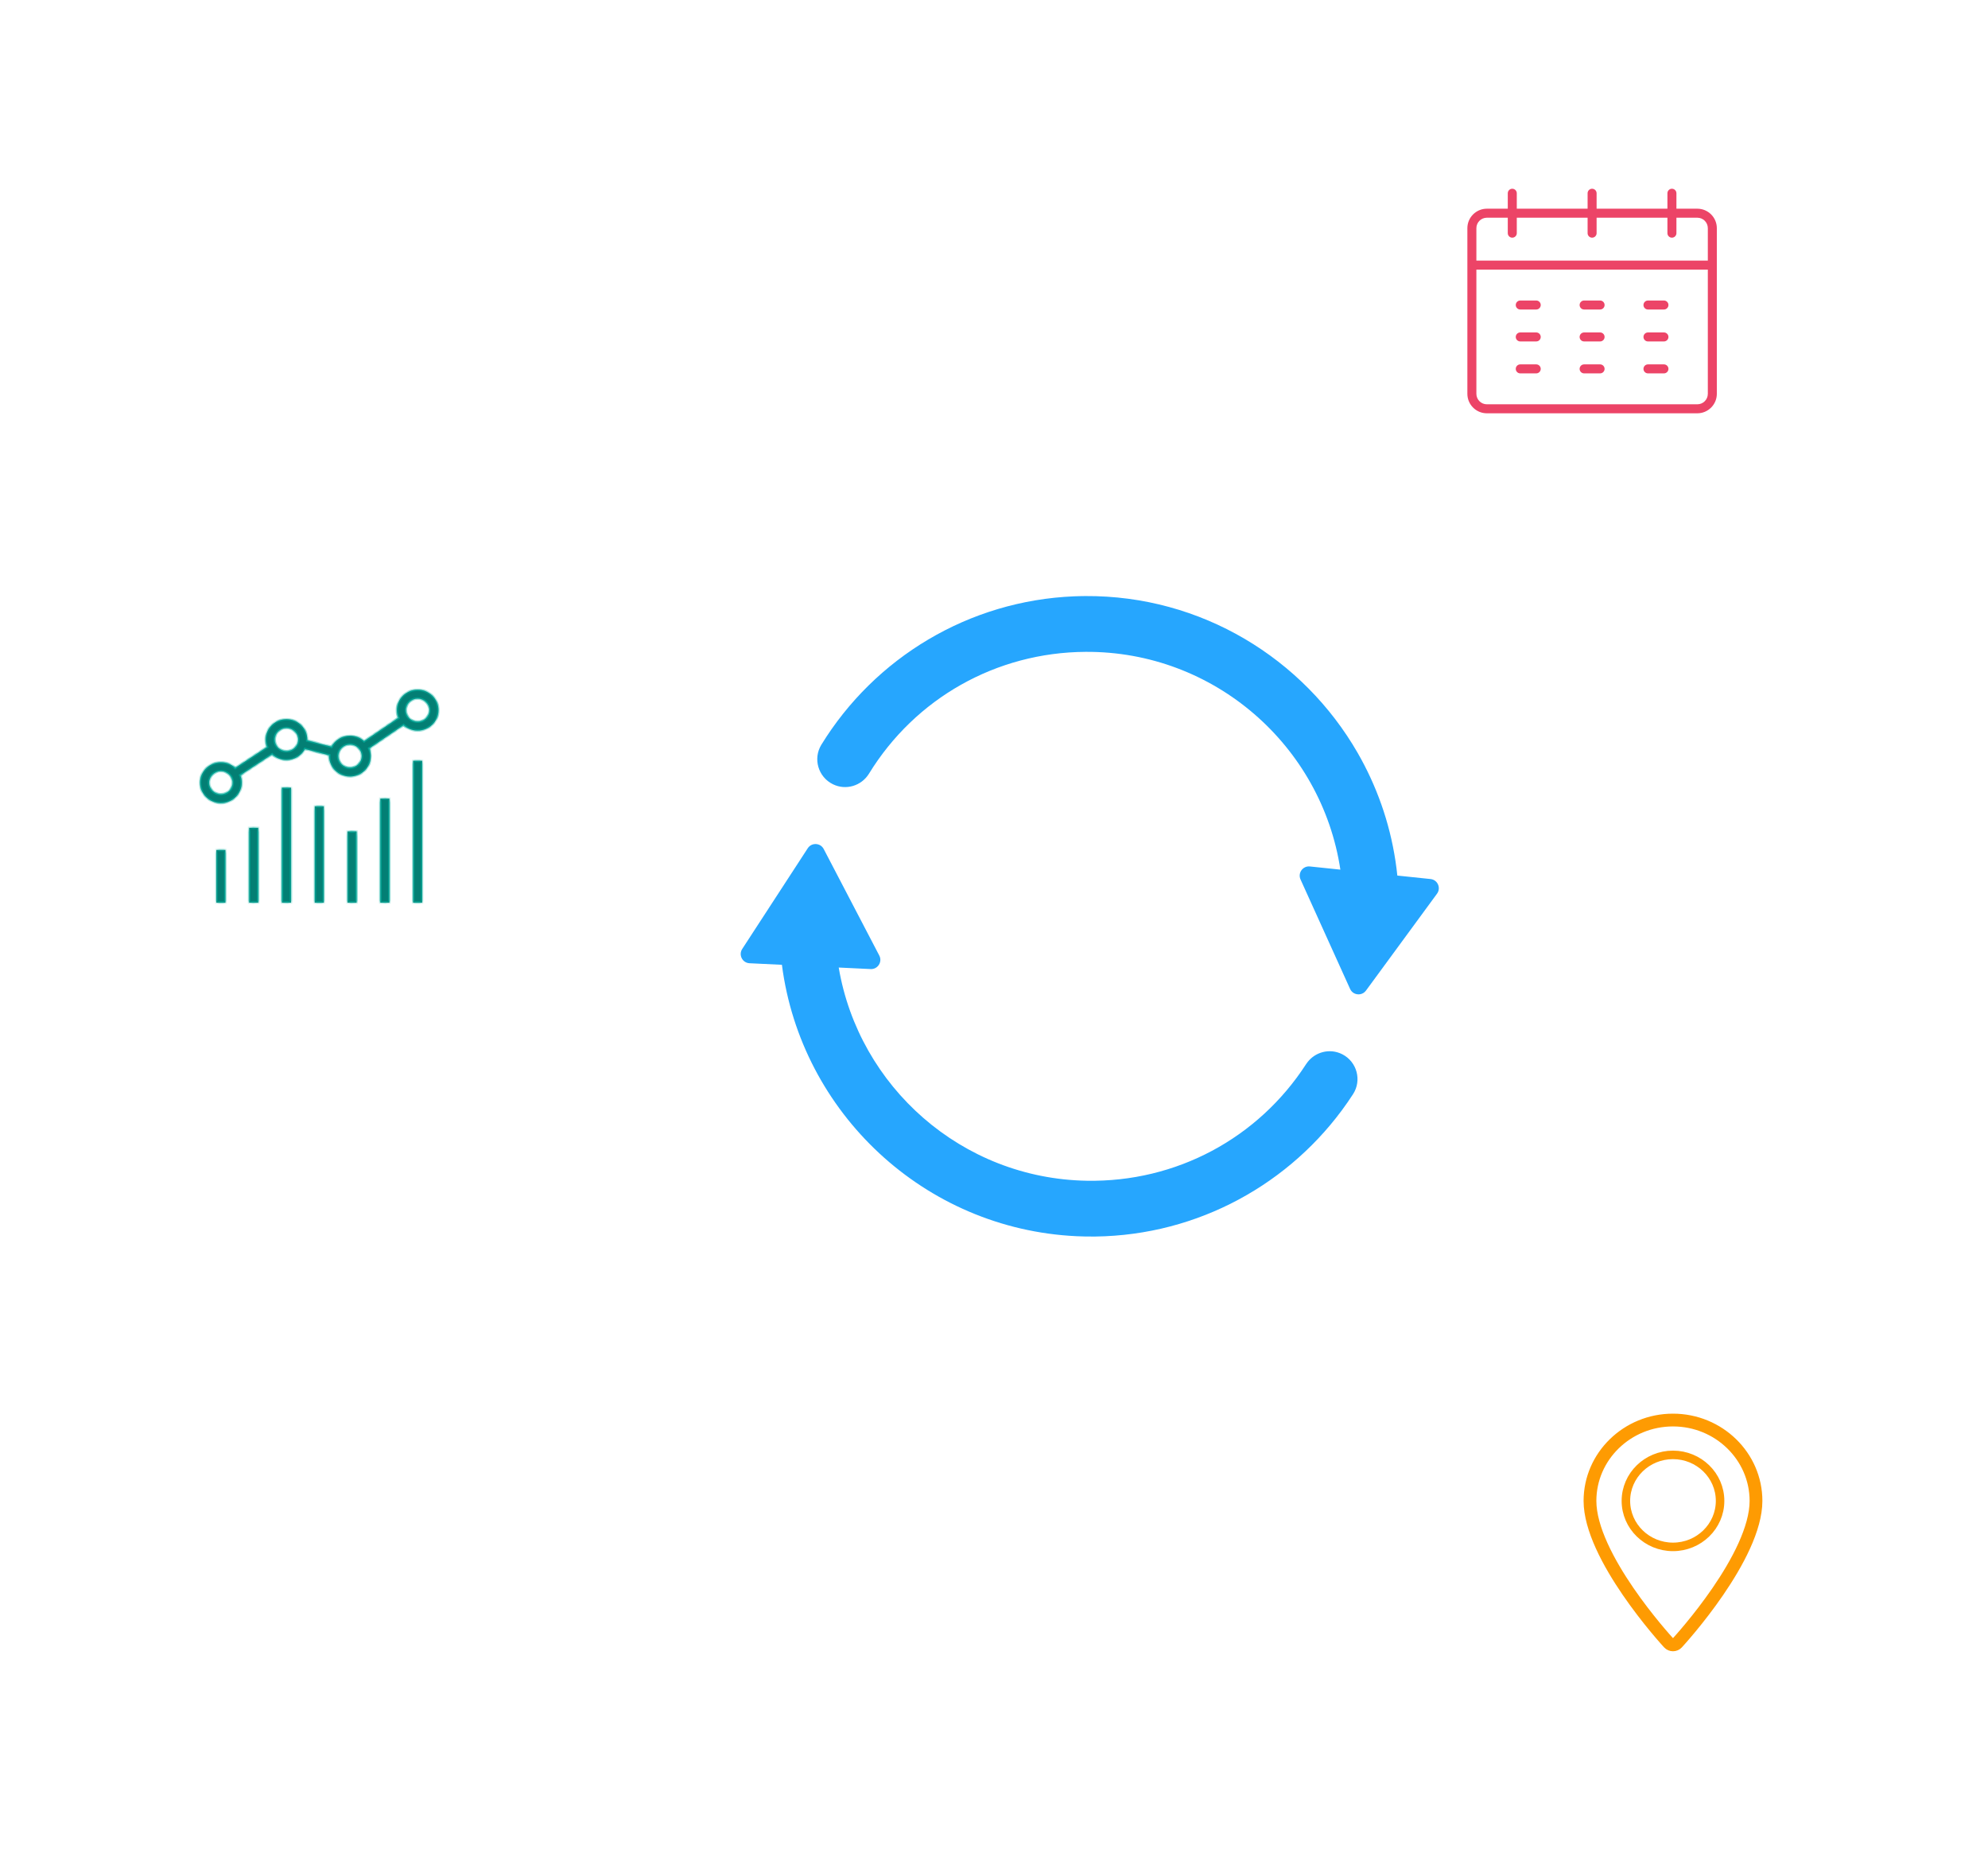 <svg width="467" height="438" viewBox="0 0 467 438" fill="none" xmlns="http://www.w3.org/2000/svg">
<rect x="111" y="71" width="289" height="289" rx="20" fill="white"/>
<path d="M336.044 206.464L328.248 205.651C327.767 201.022 326.854 196.522 325.554 192.192C325.227 191.109 324.878 190.036 324.503 188.976C323.008 184.732 321.131 180.664 318.917 176.817C306.179 154.697 282.23 139.835 254.934 140.001C254.517 140.005 254.101 140.011 253.684 140.021C253.636 140.021 253.592 140.024 253.544 140.024C253.169 140.033 252.794 140.046 252.419 140.059C252.406 140.059 252.397 140.059 252.384 140.059C227.548 141.068 205.508 154.492 192.949 174.911C190.928 178.197 192.202 182.515 195.668 184.206C198.714 185.693 202.369 184.594 204.14 181.705C214.979 164.05 233.973 153.233 255.01 153.105C285.247 152.919 310.484 175.193 314.865 204.257L307.713 203.511C306.044 203.338 304.818 205.039 305.509 206.567L317.149 232.277C317.364 232.751 317.713 233.097 318.12 233.309C319.017 233.773 320.205 233.587 320.878 232.668L337.569 209.911C338.561 208.556 337.713 206.637 336.044 206.464Z" fill="#26A6FE"/>
<path d="M315.343 247.636C315.157 247.54 314.968 247.453 314.776 247.376C314.699 247.344 314.622 247.322 314.545 247.296C314.43 247.255 314.315 247.21 314.196 247.175C314.097 247.146 313.997 247.127 313.898 247.101C313.802 247.079 313.706 247.05 313.61 247.031C313.495 247.008 313.376 246.995 313.258 246.976C313.177 246.963 313.097 246.95 313.021 246.941C312.886 246.928 312.755 246.922 312.62 246.918C312.556 246.915 312.495 246.909 312.431 246.909C312.284 246.906 312.136 246.915 311.989 246.922C311.941 246.925 311.893 246.925 311.848 246.928C311.685 246.941 311.525 246.963 311.365 246.989C311.333 246.995 311.301 246.995 311.268 247.002C311.096 247.031 310.926 247.069 310.756 247.111C310.737 247.114 310.718 247.117 310.698 247.123C310.519 247.171 310.34 247.226 310.163 247.29C310.157 247.293 310.151 247.293 310.144 247.296C308.86 247.758 307.71 248.622 306.896 249.827C306.871 249.865 306.842 249.9 306.816 249.939C295.567 267.335 276.32 277.7 255.286 277.331C225.911 276.819 201.76 255.224 197.023 227.252L204.524 227.611C206.2 227.691 207.33 225.923 206.555 224.436L193.496 199.414C192.728 197.941 190.655 197.842 189.749 199.235L174.355 222.889C173.439 224.295 174.397 226.163 176.072 226.243L183.679 226.608C188.163 261.332 217.115 288.676 252.871 290.355C252.922 290.358 252.973 290.361 253.025 290.361C253.7 290.39 254.376 290.416 255.055 290.428C279.302 290.851 301.422 279.375 315.202 260.8C316.121 259.561 317.002 258.292 317.844 256.992C319.942 253.754 318.773 249.407 315.343 247.636Z" fill="#26A6FE"/>
<g filter="url(#filter0_d)">
<rect x="20" y="132" width="109" height="109" rx="10" fill="white"/>
</g>
<mask id="path-5-inside-1" fill="white">
<path fill-rule="evenodd" clip-rule="evenodd" d="M93.222 166.799C93.222 167.438 93.349 168.048 93.582 168.606L85.533 174.072C84.661 173.28 83.494 172.794 82.215 172.794C80.329 172.794 78.69 173.847 77.874 175.386L72.181 173.907C72.184 173.843 72.185 173.78 72.185 173.716C72.185 171.071 69.992 168.918 67.296 168.918C64.601 168.918 62.408 171.071 62.408 173.716C62.408 174.328 62.525 174.913 62.739 175.452L55.261 180.363C54.383 179.541 53.195 179.035 51.889 179.035C49.193 179.035 47 181.187 47 183.832C47 186.477 49.193 188.63 51.889 188.63C54.585 188.63 56.778 186.477 56.777 183.832C56.777 183.22 56.66 182.634 56.445 182.095L63.923 177.184C64.801 178.007 65.99 178.513 67.296 178.513C69.181 178.513 70.821 177.46 71.636 175.923L77.33 177.402C77.327 177.465 77.326 177.528 77.326 177.592C77.326 180.237 79.519 182.389 82.215 182.389C84.91 182.389 87.103 180.237 87.103 177.592C87.103 176.954 86.975 176.344 86.744 175.787L94.793 170.32C95.665 171.112 96.831 171.596 98.11 171.596C100.807 171.596 102.999 169.443 102.999 166.797C102.999 164.152 100.805 162 98.11 162C95.415 162 93.222 164.154 93.222 166.799ZM95.347 166.797C95.347 165.302 96.586 164.086 98.11 164.086C99.634 164.086 100.874 165.302 100.873 166.797C100.873 168.293 99.634 169.509 98.11 169.509C96.586 169.509 95.347 168.293 95.347 166.797ZM64.533 173.714C64.533 172.219 65.773 171.003 67.296 171.003C68.82 171.003 70.059 172.219 70.059 173.714C70.059 175.21 68.82 176.426 67.296 176.426C65.773 176.426 64.533 175.21 64.533 173.714ZM49.125 183.831C49.125 182.336 50.365 181.119 51.889 181.119C53.412 181.119 54.653 182.336 54.652 183.831C54.652 185.326 53.412 186.543 51.889 186.543C50.365 186.543 49.125 185.326 49.125 183.831ZM82.215 174.879C80.691 174.879 79.451 176.095 79.451 177.591C79.451 179.086 80.691 180.302 82.215 180.302C83.738 180.302 84.978 179.086 84.978 177.591C84.978 176.097 83.738 174.879 82.215 174.879ZM50.826 199.646H52.952V212.001H50.826V199.646ZM60.656 194.447H58.531V212H60.656V194.447ZM66.234 185.01H68.359V212H66.234V185.01ZM76.063 189.389H73.938V212.002H76.063V189.389ZM81.641 195.291H83.766V212H81.641V195.291ZM91.47 187.587H89.344V212.002H91.47V187.587ZM97.047 178.688H99.173V212.002H97.047V178.688Z"/>
</mask>
<path fill-rule="evenodd" clip-rule="evenodd" d="M93.222 166.799C93.222 167.438 93.349 168.048 93.582 168.606L85.533 174.072C84.661 173.28 83.494 172.794 82.215 172.794C80.329 172.794 78.69 173.847 77.874 175.386L72.181 173.907C72.184 173.843 72.185 173.78 72.185 173.716C72.185 171.071 69.992 168.918 67.296 168.918C64.601 168.918 62.408 171.071 62.408 173.716C62.408 174.328 62.525 174.913 62.739 175.452L55.261 180.363C54.383 179.541 53.195 179.035 51.889 179.035C49.193 179.035 47 181.187 47 183.832C47 186.477 49.193 188.63 51.889 188.63C54.585 188.63 56.778 186.477 56.777 183.832C56.777 183.22 56.66 182.634 56.445 182.095L63.923 177.184C64.801 178.007 65.99 178.513 67.296 178.513C69.181 178.513 70.821 177.46 71.636 175.923L77.33 177.402C77.327 177.465 77.326 177.528 77.326 177.592C77.326 180.237 79.519 182.389 82.215 182.389C84.91 182.389 87.103 180.237 87.103 177.592C87.103 176.954 86.975 176.344 86.744 175.787L94.793 170.32C95.665 171.112 96.831 171.596 98.11 171.596C100.807 171.596 102.999 169.443 102.999 166.797C102.999 164.152 100.805 162 98.11 162C95.415 162 93.222 164.154 93.222 166.799ZM95.347 166.797C95.347 165.302 96.586 164.086 98.11 164.086C99.634 164.086 100.874 165.302 100.873 166.797C100.873 168.293 99.634 169.509 98.11 169.509C96.586 169.509 95.347 168.293 95.347 166.797ZM64.533 173.714C64.533 172.219 65.773 171.003 67.296 171.003C68.82 171.003 70.059 172.219 70.059 173.714C70.059 175.21 68.82 176.426 67.296 176.426C65.773 176.426 64.533 175.21 64.533 173.714ZM49.125 183.831C49.125 182.336 50.365 181.119 51.889 181.119C53.412 181.119 54.653 182.336 54.652 183.831C54.652 185.326 53.412 186.543 51.889 186.543C50.365 186.543 49.125 185.326 49.125 183.831ZM82.215 174.879C80.691 174.879 79.451 176.095 79.451 177.591C79.451 179.086 80.691 180.302 82.215 180.302C83.738 180.302 84.978 179.086 84.978 177.591C84.978 176.097 83.738 174.879 82.215 174.879ZM50.826 199.646H52.952V212.001H50.826V199.646ZM60.656 194.447H58.531V212H60.656V194.447ZM66.234 185.01H68.359V212H66.234V185.01ZM76.063 189.389H73.938V212.002H76.063V189.389ZM81.641 195.291H83.766V212H81.641V195.291ZM91.47 187.587H89.344V212.002H91.47V187.587ZM97.047 178.688H99.173V212.002H97.047V178.688Z" fill="#037F74"/>
<path d="M93.582 168.606L93.75 168.854L93.953 168.716L93.859 168.491L93.582 168.606ZM85.533 174.072L85.331 174.294L85.506 174.453L85.701 174.32L85.533 174.072ZM77.874 175.386L77.799 175.676L78.028 175.736L78.139 175.526L77.874 175.386ZM72.181 173.907L71.881 173.895L71.872 174.136L72.106 174.197L72.181 173.907ZM62.739 175.452L62.904 175.703L63.108 175.568L63.018 175.341L62.739 175.452ZM55.261 180.363L55.056 180.582L55.229 180.743L55.426 180.614L55.261 180.363ZM56.777 183.832H56.477V183.832L56.777 183.832ZM56.445 182.095L56.281 181.844L56.076 181.979L56.167 182.206L56.445 182.095ZM63.923 177.184L64.128 176.965L63.956 176.804L63.758 176.934L63.923 177.184ZM71.636 175.923L71.712 175.632L71.482 175.573L71.371 175.782L71.636 175.923ZM77.33 177.402L77.63 177.414L77.639 177.172L77.405 177.112L77.33 177.402ZM86.744 175.787L86.575 175.538L86.373 175.676L86.467 175.902L86.744 175.787ZM94.793 170.32L94.995 170.098L94.82 169.939L94.624 170.071L94.793 170.32ZM100.873 166.797L100.573 166.797V166.797H100.873ZM54.652 183.831L54.352 183.831V183.831H54.652ZM52.952 199.646H53.252V199.346H52.952V199.646ZM50.826 199.646V199.346H50.526V199.646H50.826ZM52.952 212.001V212.301H53.252V212.001H52.952ZM50.826 212.001H50.526V212.301H50.826V212.001ZM58.531 194.447V194.147H58.231V194.447H58.531ZM60.656 194.447H60.956V194.147H60.656V194.447ZM58.531 212H58.231V212.3H58.531V212ZM60.656 212V212.3H60.956V212H60.656ZM68.359 185.01H68.659V184.71H68.359V185.01ZM66.234 185.01V184.71H65.934V185.01H66.234ZM68.359 212V212.3H68.659V212H68.359ZM66.234 212H65.934V212.3H66.234V212ZM73.938 189.389V189.089H73.638V189.389H73.938ZM76.063 189.389H76.363V189.089H76.063V189.389ZM73.938 212.002H73.638V212.302H73.938V212.002ZM76.063 212.002V212.302H76.363V212.002H76.063ZM83.766 195.291H84.066V194.991H83.766V195.291ZM81.641 195.291V194.991H81.341V195.291H81.641ZM83.766 212V212.3H84.066V212H83.766ZM81.641 212H81.341V212.3H81.641V212ZM89.344 187.587V187.287H89.044V187.587H89.344ZM91.47 187.587H91.77V187.287H91.47V187.587ZM89.344 212.002H89.044V212.302H89.344V212.002ZM91.47 212.002V212.302H91.77V212.002H91.47ZM99.173 178.688H99.473V178.388H99.173V178.688ZM97.047 178.688V178.388H96.747V178.688H97.047ZM99.173 212.002V212.302H99.473V212.002H99.173ZM97.047 212.002H96.747V212.302H97.047V212.002ZM93.859 168.491C93.641 167.968 93.522 167.397 93.522 166.799H92.921C92.921 167.478 93.058 168.127 93.305 168.721L93.859 168.491ZM85.701 174.32L93.75 168.854L93.413 168.358L85.364 173.824L85.701 174.32ZM82.215 173.094C83.417 173.094 84.512 173.55 85.331 174.294L85.735 173.85C84.809 173.009 83.571 172.494 82.215 172.494V173.094ZM78.139 175.526C78.904 174.084 80.443 173.094 82.215 173.094V172.494C80.216 172.494 78.475 173.611 77.609 175.245L78.139 175.526ZM72.106 174.197L77.799 175.676L77.95 175.095L72.257 173.616L72.106 174.197ZM71.885 173.716C71.885 173.776 71.884 173.835 71.881 173.895L72.481 173.919C72.484 173.851 72.485 173.784 72.485 173.716H71.885ZM67.296 169.218C69.832 169.218 71.885 171.242 71.885 173.716H72.485C72.485 170.9 70.152 168.618 67.296 168.618V169.218ZM62.708 173.716C62.708 171.242 64.761 169.218 67.296 169.218V168.618C64.441 168.618 62.108 170.9 62.108 173.716H62.708ZM63.018 175.341C62.818 174.837 62.708 174.289 62.708 173.716H62.108C62.108 174.366 62.233 174.989 62.46 175.562L63.018 175.341ZM55.426 180.614L62.904 175.703L62.575 175.201L55.097 180.112L55.426 180.614ZM51.889 179.335C53.116 179.335 54.232 179.81 55.056 180.582L55.466 180.144C54.535 179.271 53.274 178.735 51.889 178.735V179.335ZM47.3 183.832C47.3 181.358 49.353 179.335 51.889 179.335V178.735C49.033 178.735 46.7 181.016 46.7 183.832H47.3ZM51.889 188.33C49.353 188.33 47.3 186.306 47.3 183.832H46.7C46.7 186.648 49.033 188.93 51.889 188.93V188.33ZM56.477 183.832C56.478 186.306 54.425 188.33 51.889 188.33V188.93C54.745 188.93 57.078 186.648 57.077 183.832L56.477 183.832ZM56.167 182.206C56.367 182.71 56.477 183.259 56.477 183.832H57.077C57.077 183.181 56.952 182.558 56.724 181.984L56.167 182.206ZM63.758 176.934L56.281 181.844L56.61 182.346L64.088 177.435L63.758 176.934ZM67.296 178.213C66.068 178.213 64.952 177.738 64.128 176.965L63.718 177.403C64.65 178.276 65.911 178.813 67.296 178.813V178.213ZM71.371 175.782C70.606 177.224 69.068 178.213 67.296 178.213V178.813C69.295 178.813 71.035 177.697 71.901 176.063L71.371 175.782ZM77.405 177.112L71.712 175.632L71.561 176.213L77.254 177.692L77.405 177.112ZM77.626 177.592C77.626 177.532 77.627 177.473 77.63 177.414L77.03 177.39C77.027 177.457 77.026 177.524 77.026 177.592H77.626ZM82.215 182.089C79.68 182.089 77.626 180.066 77.626 177.592H77.026C77.026 180.408 79.359 182.689 82.215 182.689V182.089ZM86.803 177.592C86.803 180.066 84.749 182.089 82.215 182.089V182.689C85.07 182.689 87.403 180.408 87.403 177.592H86.803ZM86.467 175.902C86.683 176.424 86.803 176.994 86.803 177.592H87.403C87.403 176.913 87.267 176.265 87.021 175.671L86.467 175.902ZM94.624 170.071L86.575 175.538L86.912 176.035L94.962 170.568L94.624 170.071ZM98.11 171.296C96.908 171.296 95.814 170.841 94.995 170.098L94.591 170.542C95.517 171.382 96.754 171.896 98.11 171.896V171.296ZM102.699 166.797C102.699 169.272 100.646 171.296 98.11 171.296V171.896C100.967 171.896 103.299 169.613 103.299 166.797H102.699ZM98.11 162.3C100.645 162.3 102.699 164.323 102.699 166.797H103.299C103.299 163.981 100.966 161.7 98.11 161.7V162.3ZM93.522 166.799C93.522 164.324 95.575 162.3 98.11 162.3V161.7C95.254 161.7 92.921 163.983 92.921 166.799H93.522ZM98.11 163.786C96.426 163.786 95.047 165.131 95.047 166.797H95.647C95.647 165.473 96.747 164.386 98.11 164.386V163.786ZM101.173 166.798C101.175 165.131 99.794 163.786 98.11 163.786V164.386C99.474 164.386 100.574 165.473 100.573 166.797L101.173 166.798ZM98.11 169.809C99.794 169.809 101.173 168.464 101.173 166.797H100.573C100.573 168.122 99.473 169.209 98.11 169.209V169.809ZM95.047 166.797C95.047 168.464 96.426 169.809 98.11 169.809V169.209C96.747 169.209 95.647 168.122 95.647 166.797H95.047ZM67.296 170.703C65.612 170.703 64.233 172.048 64.233 173.714H64.833C64.833 172.39 65.933 171.303 67.296 171.303V170.703ZM70.359 173.714C70.359 172.048 68.981 170.703 67.296 170.703V171.303C68.66 171.303 69.76 172.39 69.76 173.714H70.359ZM67.296 176.726C68.981 176.726 70.359 175.381 70.359 173.714H69.76C69.76 175.039 68.66 176.126 67.296 176.126V176.726ZM64.233 173.714C64.233 175.381 65.612 176.726 67.296 176.726V176.126C65.933 176.126 64.833 175.039 64.833 173.714H64.233ZM51.889 180.819C50.205 180.819 48.825 182.165 48.825 183.831H49.425C49.425 182.507 50.525 181.419 51.889 181.419V180.819ZM54.952 183.831C54.953 182.165 53.572 180.819 51.889 180.819V181.419C53.252 181.419 54.353 182.507 54.352 183.831L54.952 183.831ZM51.889 186.843C53.572 186.843 54.952 185.497 54.952 183.831H54.352C54.352 185.155 53.252 186.243 51.889 186.243V186.843ZM48.825 183.831C48.825 185.497 50.205 186.843 51.889 186.843V186.243C50.525 186.243 49.425 185.155 49.425 183.831H48.825ZM79.751 177.591C79.751 176.266 80.851 175.179 82.215 175.179V174.579C80.531 174.579 79.151 175.924 79.151 177.591H79.751ZM82.215 180.002C80.851 180.002 79.751 178.915 79.751 177.591H79.151C79.151 179.257 80.531 180.602 82.215 180.602V180.002ZM84.678 177.591C84.678 178.915 83.578 180.002 82.215 180.002V180.602C83.899 180.602 85.278 179.257 85.278 177.591H84.678ZM82.215 175.179C83.578 175.179 84.678 176.267 84.678 177.591H85.278C85.278 175.926 83.899 174.579 82.215 174.579V175.179ZM52.952 199.346H50.826V199.946H52.952V199.346ZM53.252 212.001V199.646H52.652V212.001H53.252ZM50.826 212.301H52.952V211.701H50.826V212.301ZM50.526 199.646V212.001H51.126V199.646H50.526ZM58.531 194.747H60.656V194.147H58.531V194.747ZM58.831 212V194.447H58.231V212H58.831ZM60.656 211.7H58.531V212.3H60.656V211.7ZM60.356 194.447V212H60.956V194.447H60.356ZM68.359 184.71H66.234V185.31H68.359V184.71ZM68.659 212V185.01H68.059V212H68.659ZM66.234 212.3H68.359V211.7H66.234V212.3ZM65.934 185.01V212H66.534V185.01H65.934ZM73.938 189.689H76.063V189.089H73.938V189.689ZM74.237 212.002V189.389H73.638V212.002H74.237ZM76.063 211.702H73.938V212.302H76.063V211.702ZM75.763 189.389V212.002H76.363V189.389H75.763ZM83.766 194.991H81.641V195.591H83.766V194.991ZM84.066 212V195.291H83.466V212H84.066ZM81.641 212.3H83.766V211.7H81.641V212.3ZM81.341 195.291V212H81.941V195.291H81.341ZM89.344 187.887H91.47V187.287H89.344V187.887ZM89.644 212.002V187.587H89.044V212.002H89.644ZM91.47 211.702H89.344V212.302H91.47V211.702ZM91.17 187.587V212.002H91.77V187.587H91.17ZM99.173 178.388H97.047V178.988H99.173V178.388ZM99.473 212.002V178.688H98.873V212.002H99.473ZM97.047 212.302H99.173V211.702H97.047V212.302ZM96.747 178.688V212.002H97.347V178.688H96.747Z" fill="#00AF9E" mask="url(#path-5-inside-1)"/>
<g filter="url(#filter1_d)">
<rect x="319" y="16" width="109" height="109" rx="10" fill="white"/>
</g>
<path d="M357.125 70.233H360.875C361.652 70.233 362.283 70.863 362.283 71.641C362.283 72.418 361.652 73.048 360.875 73.048H357.125C356.348 73.048 355.717 72.418 355.717 71.641C355.717 70.863 356.348 70.233 357.125 70.233Z" fill="#EC4467" stroke="white" stroke-width="0.7"/>
<path d="M357.125 77.733H360.875C361.652 77.733 362.283 78.363 362.283 79.141C362.283 79.918 361.652 80.548 360.875 80.548H357.125C356.348 80.548 355.717 79.918 355.717 79.141C355.717 78.363 356.348 77.733 357.125 77.733Z" fill="#EC4467" stroke="white" stroke-width="0.7"/>
<path d="M357.125 85.233H360.875C361.652 85.233 362.283 85.863 362.283 86.641C362.283 87.418 361.652 88.048 360.875 88.048H357.125C356.348 88.048 355.717 87.418 355.717 86.641C355.717 85.863 356.348 85.233 357.125 85.233Z" fill="#EC4467" stroke="white" stroke-width="0.7"/>
<path d="M372.125 70.233H375.875C376.652 70.233 377.283 70.863 377.283 71.641C377.283 72.418 376.652 73.048 375.875 73.048H372.125C371.348 73.048 370.717 72.418 370.717 71.641C370.717 70.863 371.348 70.233 372.125 70.233Z" fill="#EC4467" stroke="white" stroke-width="0.7"/>
<path d="M372.125 77.733H375.875C376.652 77.733 377.283 78.363 377.283 79.141C377.283 79.918 376.652 80.548 375.875 80.548H372.125C371.348 80.548 370.717 79.918 370.717 79.141C370.717 78.363 371.348 77.733 372.125 77.733Z" fill="#EC4467" stroke="white" stroke-width="0.7"/>
<path d="M372.125 85.233H375.875C376.652 85.233 377.283 85.863 377.283 86.641C377.283 87.418 376.652 88.048 375.875 88.048H372.125C371.348 88.048 370.717 87.418 370.717 86.641C370.717 85.863 371.348 85.233 372.125 85.233Z" fill="#EC4467" stroke="white" stroke-width="0.7"/>
<path d="M387.125 70.233H390.875C391.652 70.233 392.283 70.863 392.283 71.641C392.283 72.418 391.652 73.048 390.875 73.048H387.125C386.348 73.048 385.717 72.418 385.717 71.641C385.717 70.863 386.348 70.233 387.125 70.233Z" fill="#EC4467" stroke="white" stroke-width="0.7"/>
<path d="M387.125 77.733H390.875C391.652 77.733 392.283 78.363 392.283 79.141C392.283 79.918 391.652 80.548 390.875 80.548H387.125C386.348 80.548 385.717 79.918 385.717 79.141C385.717 78.363 386.348 77.733 387.125 77.733Z" fill="#EC4467" stroke="white" stroke-width="0.7"/>
<path d="M387.125 85.233H390.875C391.652 85.233 392.283 85.863 392.283 86.641C392.283 87.418 391.652 88.048 390.875 88.048H387.125C386.348 88.048 385.717 87.418 385.717 86.641C385.717 85.863 386.348 85.233 387.125 85.233Z" fill="#EC4467" stroke="white" stroke-width="0.7"/>
<path d="M394.158 48.32V48.67H394.508H398.727C401.441 48.67 403.65 50.879 403.65 53.594V53.6V53.607V53.615V53.623V53.633V53.643V53.654V53.666V53.679V53.692V53.706V53.721V53.737V53.754V53.771V53.789V53.808V53.828V53.848V53.869V53.891V53.914V53.937V53.961V53.986V54.012V54.038V54.065V54.093V54.122V54.151V54.181V54.212V54.243V54.275V54.308V54.342V54.376V54.411V54.447V54.483V54.52V54.558V54.596V54.635V54.675V54.715V54.756V54.798V54.841V54.884V54.928V54.972V55.017V55.063V55.109V55.156V55.203V55.252V55.301V55.35V55.4V55.451V55.502V55.554V55.607V55.66V55.714V55.769V55.824V55.879V55.935V55.992V56.05V56.107V56.166V56.225V56.285V56.345V56.406V56.467V56.529V56.592V56.655V56.718V56.783V56.847V56.913V56.978V57.045V57.111V57.179V57.247V57.315V57.384V57.454V57.524V57.594V57.665V57.737V57.809V57.881V57.954V58.028V58.102V58.176V58.251V58.326V58.402V58.478V58.555V58.633V58.71V58.789V58.867V58.946V59.026V59.106V59.186V59.267V59.349V59.43V59.513V59.595V59.678V59.762V59.846V59.93V60.014V60.1V60.185V60.271V60.357V60.444V60.531V60.619V60.706V60.795V60.883V60.972V61.062V61.151V61.242V61.332V61.423V61.514V61.606V61.697V61.79V61.882V61.975V62.069V62.162V62.256V62.35V62.445V62.54V62.635V62.73V62.826V62.922V63.019V63.116V63.213V63.31V63.408V63.506V63.604V63.702V63.801V63.9V64V64.099V64.199V64.299V64.4V64.5V64.601V64.702V64.804V64.905V65.007V65.109V65.212V65.314V65.417V65.52V65.623V65.727V65.831V65.934V66.039V66.143V66.248V66.352V66.457V66.562V66.668V66.773V66.879V66.985V67.091V67.197V67.303V67.41V67.516V67.623V67.731V67.838V67.945V68.052V68.16V68.268V68.376V68.484V68.592V68.7V68.809V68.917V69.026V69.135V69.244V69.353V69.462V69.571V69.68V69.79V69.9V70.009V70.119V70.229V70.338V70.448V70.558V70.669V70.779V70.889V70.999V71.11V71.22V71.331V71.441V71.552V71.662V71.773V71.883V71.994V72.105V72.216V72.326V72.437V72.548V72.659V72.77V72.881V72.992V73.103V73.213V73.324V73.435V73.546V73.657V73.768V73.878V73.989V74.1V74.211V74.321V74.432V74.543V74.653V74.764V74.874V74.985V75.095V75.205V75.316V75.426V75.536V75.646V75.756V75.866V75.975V76.085V76.195V76.304V76.414V76.523V76.632V76.741V76.85V76.959V77.068V77.177V77.285V77.394V77.502V77.61V77.719V77.826V77.934V78.042V78.149V78.257V78.364V78.471V78.578V78.685V78.791V78.897V79.004V79.11V79.216V79.321V79.427V79.532V79.637V79.742V79.847V79.951V80.056V80.16V80.264V80.368V80.471V80.574V80.677V80.78V80.883V80.985V81.087V81.189V81.291V81.392V81.494V81.594V81.695V81.796V81.896V81.996V82.095V82.195V82.294V82.392V82.491V82.589V82.687V82.785V82.882V82.979V83.076V83.172V83.269V83.365V83.46V83.555V83.65V83.745V83.839V83.933V84.027V84.12V84.213V84.305V84.398V84.49V84.581V84.672V84.763V84.854V84.944V85.034V85.123V85.212V85.301V85.389V85.477V85.564V85.651V85.738V85.825V85.91V85.996V86.081V86.166V86.25V86.334V86.418V86.501V86.583V86.665V86.747V86.829V86.909V86.99V87.07V87.15V87.229V87.307V87.386V87.463V87.541V87.618V87.694V87.77V87.845V87.92V87.995V88.069V88.142V88.215V88.288V88.36V88.431V88.502V88.573V88.643V88.712V88.781V88.85V88.918V88.985V89.052V89.118V89.184V89.249V89.314V89.378V89.442V89.505V89.568V89.63V89.691V89.752V89.812V89.872V89.931V89.99V90.048V90.105V90.162V90.218V90.274V90.329V90.383V90.437V90.49V90.543V90.595V90.646V90.697V90.747V90.797V90.846V90.894V90.942V90.989V91.035V91.081V91.126V91.17V91.214V91.257V91.3V91.342V91.383V91.423V91.463V91.502V91.54V91.578V91.615V91.652V91.688V91.722V91.757V91.79V91.823V91.856V91.887V91.918V91.948V91.977V92.006V92.034V92.061V92.087V92.113V92.138V92.162V92.185V92.208V92.23V92.251V92.272V92.291V92.31V92.328V92.346V92.362V92.378V92.393V92.407V92.421V92.434V92.445V92.457V92.467V92.476V92.485V92.493V92.5C403.65 95.215 401.441 97.423 398.727 97.423H349.273C346.559 97.423 344.35 95.215 344.35 92.5V53.594C344.35 50.879 346.559 48.67 349.273 48.67H353.492H353.842V48.32V45.391C353.842 44.613 354.473 43.983 355.25 43.983C356.027 43.983 356.658 44.613 356.658 45.391V48.32V48.67H357.008H372.242H372.592V48.32V45.391C372.592 44.613 373.223 43.983 374 43.983C374.777 43.983 375.408 44.613 375.408 45.391V48.32V48.67H375.758H390.992H391.342V48.32V45.391C391.342 44.613 391.973 43.983 392.75 43.983C393.527 43.983 394.158 44.613 394.158 45.391V48.32ZM353.842 51.836V51.486H353.492H349.273C348.111 51.486 347.166 52.431 347.166 53.594V60.508V60.858H347.516H400.484H400.834V60.508V53.594C400.834 52.431 399.889 51.486 398.727 51.486H394.508H394.158V51.836V54.766C394.158 55.543 393.527 56.173 392.75 56.173C391.973 56.173 391.342 55.543 391.342 54.766V51.836V51.486H390.992H375.758H375.408V51.836V54.766C375.408 55.543 374.777 56.173 374 56.173C373.223 56.173 372.592 55.543 372.592 54.766V51.836V51.486H372.242H357.008H356.658V51.836V54.766C356.658 55.543 356.027 56.173 355.25 56.173C354.473 56.173 353.842 55.543 353.842 54.766V51.836ZM347.516 63.673H347.166V64.023V92.5C347.166 93.663 348.111 94.608 349.273 94.608H398.727C399.889 94.608 400.834 93.663 400.834 92.5V64.023V63.673H400.484H347.516Z" fill="#EC4467" stroke="white" stroke-width="0.7"/>
<g filter="url(#filter2_d)">
<rect x="338" y="305" width="109" height="109" rx="10" fill="white"/>
</g>
<path d="M392.396 385.584L392.396 385.584C392.029 385.186 387.4 380.125 382.869 373.518C380.604 370.214 378.377 366.543 376.72 362.891C375.056 359.226 374 355.653 374 352.523C374 342.355 382.5 334.036 393 334.036C403.5 334.036 412 342.355 412 352.523C412 355.653 410.944 359.226 409.281 362.891C407.623 366.543 405.396 370.214 403.131 373.518C398.6 380.125 393.971 385.186 393.605 385.584L393.605 385.584C393.286 385.93 392.715 385.931 392.396 385.584ZM391.66 386.262C392.376 387.039 393.626 387.037 394.34 386.262C395.102 385.435 413 365.858 413 352.523C413 341.778 404.028 333.036 393 333.036C381.972 333.036 373 341.778 373 352.523C373 365.858 390.898 385.435 391.66 386.262ZM381.938 352.523C381.938 358.506 386.924 363.328 393 363.328C399.076 363.328 404.062 358.506 404.062 352.523C404.062 346.54 399.076 341.719 393 341.719C386.924 341.719 381.938 346.54 381.938 352.523Z" stroke="#FE9B02" stroke-width="2"/>
<defs>
<filter id="filter0_d" x="0" y="116" width="149" height="149" filterUnits="userSpaceOnUse" color-interpolation-filters="sRGB">
<feFlood flood-opacity="0" result="BackgroundImageFix"/>
<feColorMatrix in="SourceAlpha" type="matrix" values="0 0 0 0 0 0 0 0 0 0 0 0 0 0 0 0 0 0 127 0"/>
<feOffset dy="4"/>
<feGaussianBlur stdDeviation="10"/>
<feColorMatrix type="matrix" values="0 0 0 0 0 0 0 0 0 0 0 0 0 0 0 0 0 0 0.06 0"/>
<feBlend mode="normal" in2="BackgroundImageFix" result="effect1_dropShadow"/>
<feBlend mode="normal" in="SourceGraphic" in2="effect1_dropShadow" result="shape"/>
</filter>
<filter id="filter1_d" x="299" y="0" width="149" height="149" filterUnits="userSpaceOnUse" color-interpolation-filters="sRGB">
<feFlood flood-opacity="0" result="BackgroundImageFix"/>
<feColorMatrix in="SourceAlpha" type="matrix" values="0 0 0 0 0 0 0 0 0 0 0 0 0 0 0 0 0 0 127 0"/>
<feOffset dy="4"/>
<feGaussianBlur stdDeviation="10"/>
<feColorMatrix type="matrix" values="0 0 0 0 0 0 0 0 0 0 0 0 0 0 0 0 0 0 0.06 0"/>
<feBlend mode="normal" in2="BackgroundImageFix" result="effect1_dropShadow"/>
<feBlend mode="normal" in="SourceGraphic" in2="effect1_dropShadow" result="shape"/>
</filter>
<filter id="filter2_d" x="318" y="289" width="149" height="149" filterUnits="userSpaceOnUse" color-interpolation-filters="sRGB">
<feFlood flood-opacity="0" result="BackgroundImageFix"/>
<feColorMatrix in="SourceAlpha" type="matrix" values="0 0 0 0 0 0 0 0 0 0 0 0 0 0 0 0 0 0 127 0"/>
<feOffset dy="4"/>
<feGaussianBlur stdDeviation="10"/>
<feColorMatrix type="matrix" values="0 0 0 0 0 0 0 0 0 0 0 0 0 0 0 0 0 0 0.06 0"/>
<feBlend mode="normal" in2="BackgroundImageFix" result="effect1_dropShadow"/>
<feBlend mode="normal" in="SourceGraphic" in2="effect1_dropShadow" result="shape"/>
</filter>
</defs>
</svg>
